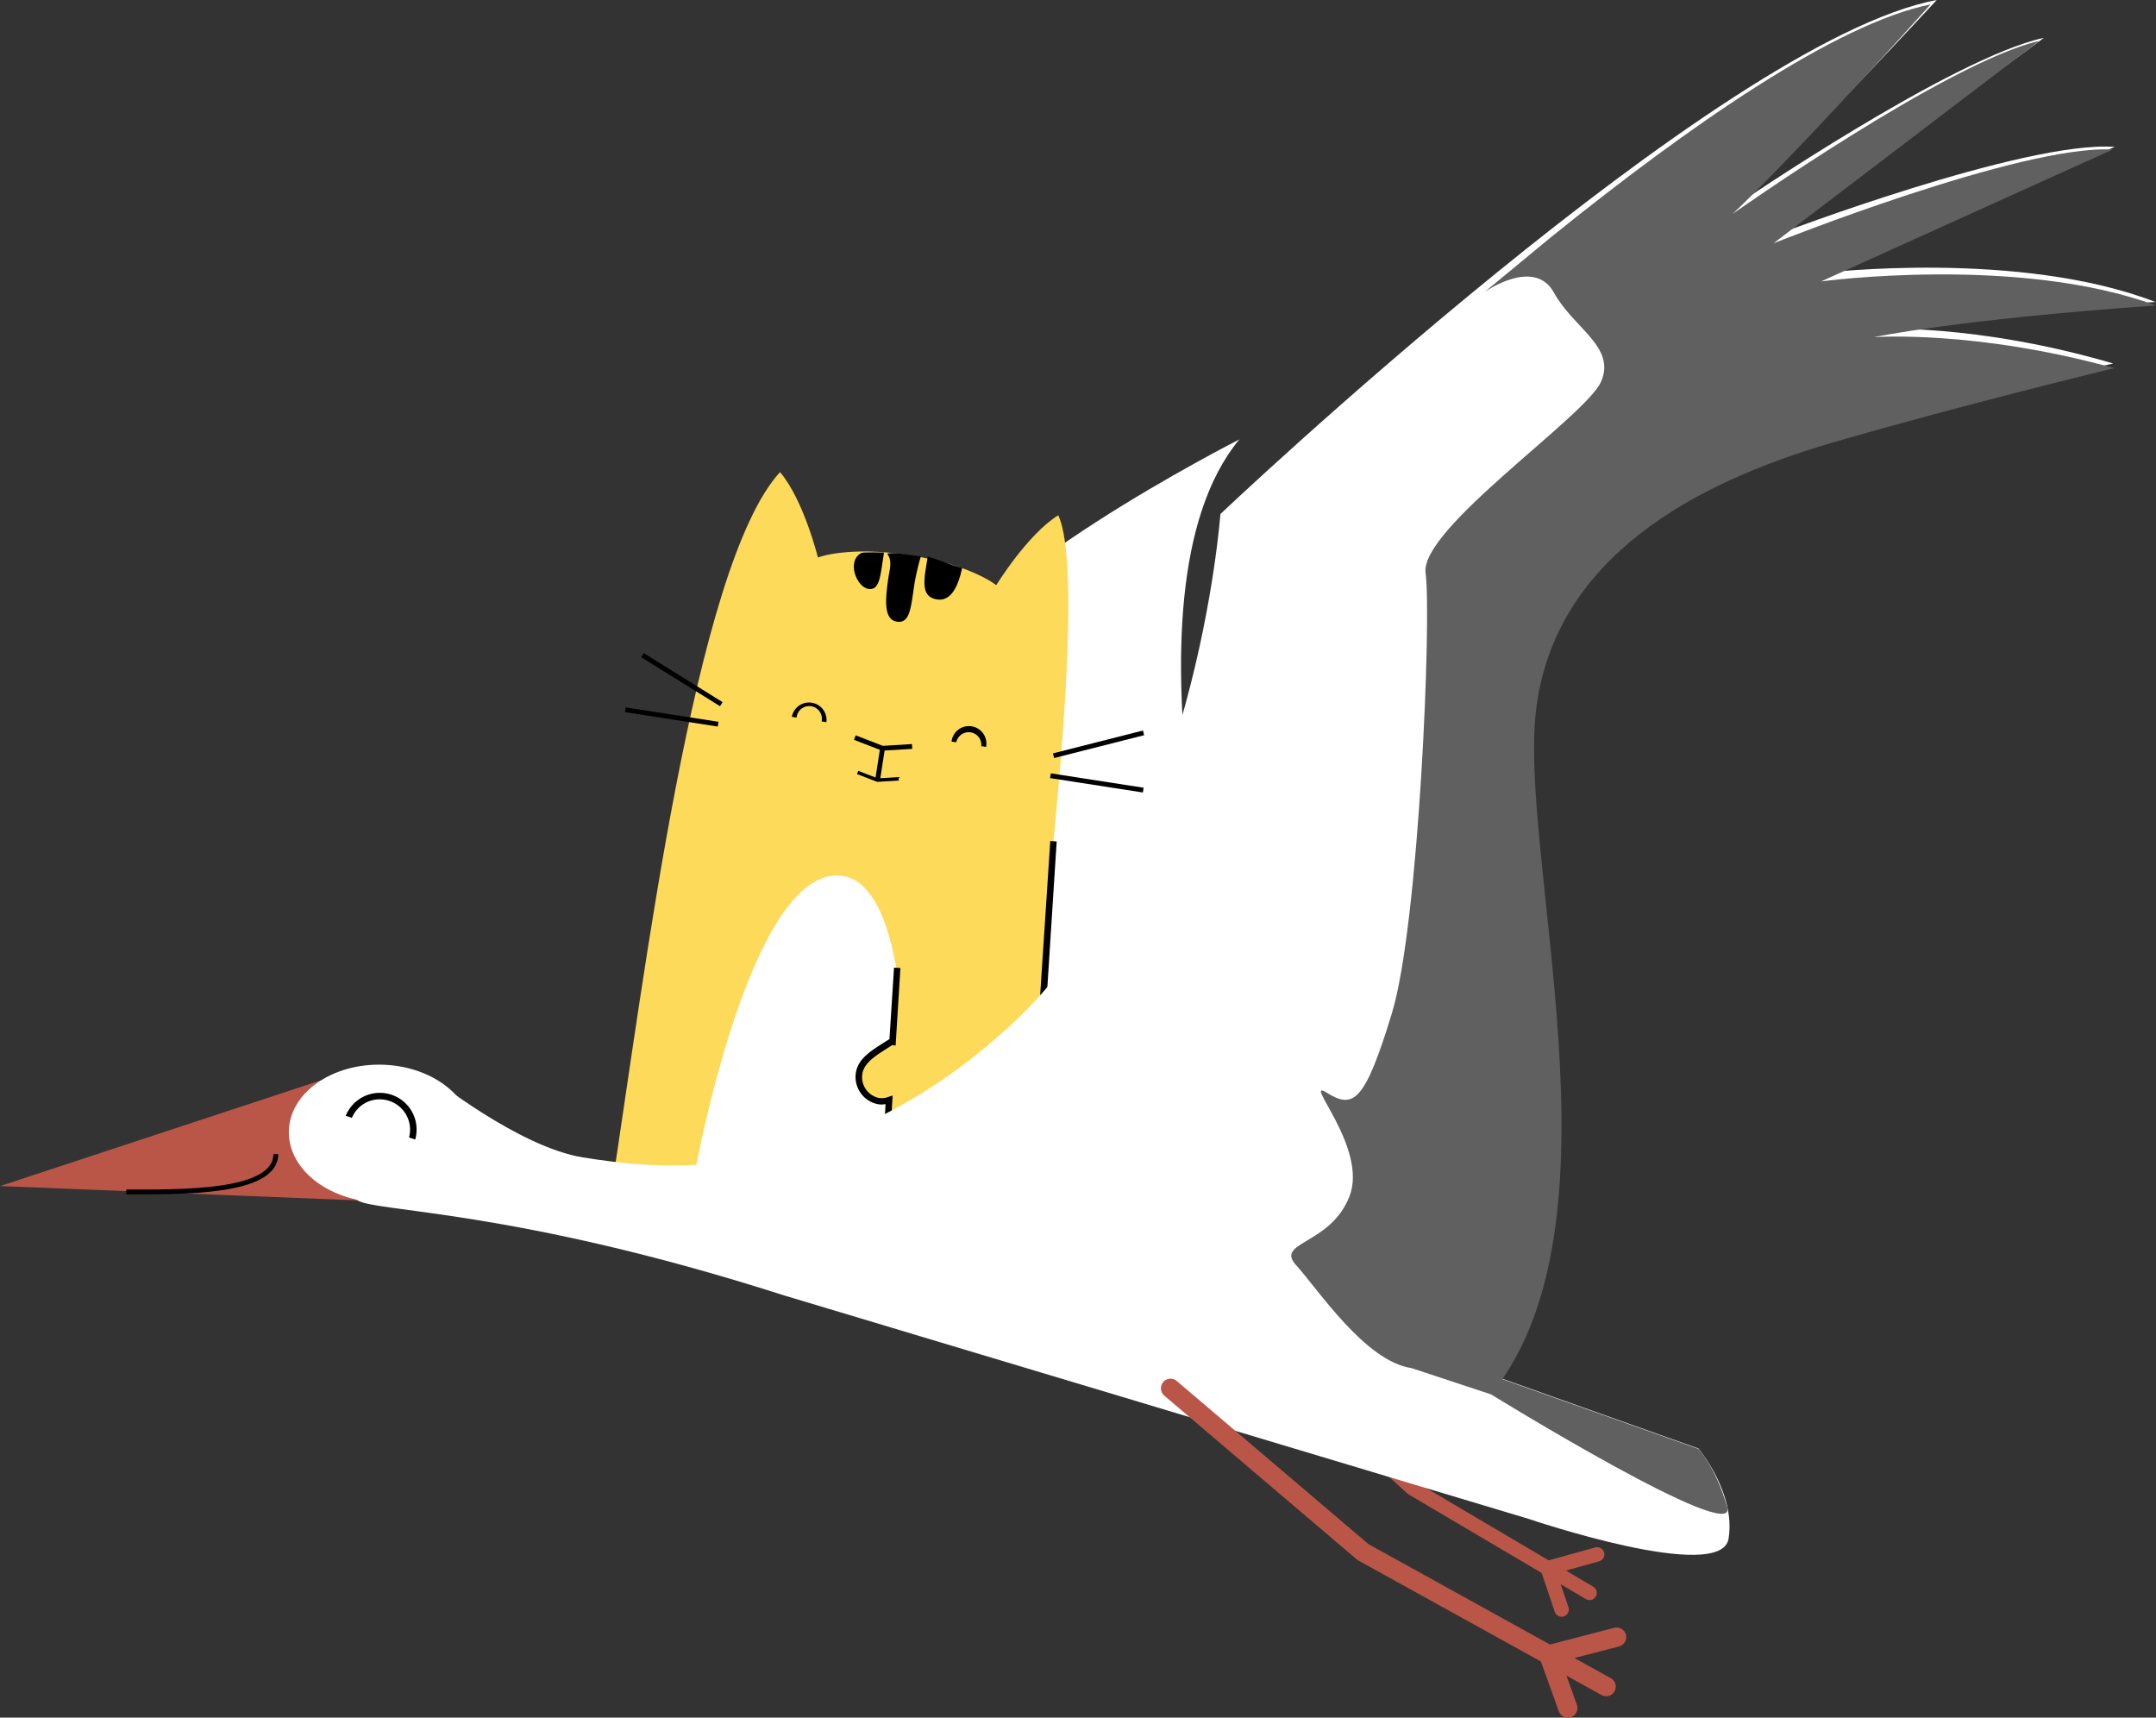 <svg xmlns="http://www.w3.org/2000/svg" viewBox="0 0 448.43 357.23"><rect x="0" y="0" width="448.43" height="357.23" fill="#333333" stroke="none"/><defs><style>.cls-1{fill:#fff;}.cls-2{fill:#fdda5a;}.cls-3{fill:#ba5648;}.cls-4,.cls-5,.cls-7{fill:none;stroke-miterlimit:10;}.cls-4{stroke:#000;}.cls-5,.cls-7{stroke:#ba5648;stroke-linecap:round;}.cls-5{stroke-width:3px;}.cls-6{fill:#606060;}.cls-7{stroke-width:4px;}</style></defs><g id="Capa_2" data-name="Capa 2"><g id="Capa_2-2" data-name="Capa 2"><path class="cls-1" d="M257.78,91.39s-58.82,29.83-61.67,47.8,10.64,44.54-3.9,87.87,65.09-12.57,65.09-12.57S230.76,124,257.78,91.39Z"/><path class="cls-2" d="M127.06,248.25c6.94-44.82,17.35-130.66,35.18-150.06,4.91,5.75,7.88,17.76,7.88,17.76s6.19-2.47,19.09-.47,18,6.23,18,6.23,6.47-10.55,12.9-14.55c7.06,15.17-5.49,110.8-11.74,153.7Z"/><rect x="227.64" y="153.06" width="1" height="19.53" transform="translate(32.29 363.34) rotate(-81.19)"/><rect x="218.83" y="154.28" width="19.32" height="1" transform="translate(-31.07 61.02) rotate(-14.25)"/><rect x="139.22" y="139.36" width="1" height="19.53" transform="translate(-29.05 264.35) rotate(-81.19)"/><rect x="141.31" y="131.69" width="1" height="19.32" transform="translate(-53.1 187.15) rotate(-58.13)"/><polygon points="183.47 156.12 189.74 155.75 189.68 154.75 183.63 155.12 177.98 152.94 177.62 153.87 183.47 156.12"/><polygon points="182.45 162.61 186.94 162.34 186.89 161.62 182.56 161.88 178.51 160.32 178.25 160.99 182.45 162.61"/><path d="M197.89,154.23l1,.15a2.64,2.64,0,0,1,5.21.81l1,.15a3.64,3.64,0,1,0-7.19-1.11Z"/><path d="M164.68,149.08l1,.16a2.64,2.64,0,1,1,5.21.8l1,.16a3.64,3.64,0,0,0-7.19-1.12Z"/><rect x="179.75" y="158.38" width="6.6" height="1" transform="translate(-1.99 315.44) rotate(-81.19)"/><path d="M179.15,115c-3.17,1.78-.92,7.12,1.46,7.48s2.48-2.57,3.25-7.55C183.86,114.9,179.44,114.81,179.15,115Z"/><path d="M191.53,115.72c-1.3-.12-5.48-.93-7-.57,1.08,1.46.53,3.21.31,4.63-.77,5-1.06,9.08,1.71,9.51s2.9-3,3.67-8A49.59,49.59,0,0,1,191.53,115.72Z"/><path d="M200.12,118.15c-.79,3.59-2.22,7-5.24,6.52-3.59-.56-2.67-4.29-1.91-8.93,1.29.4,3,1,4.12,1.44C198.59,117.74,199.4,117.85,200.12,118.15Z"/><path class="cls-1" d="M185.13,257.25c3.92-14.48,6.76-72.5-9.84-75.07-17.65-2.73-29.42,52.21-32,68.57-.6,3.8,17.74,4.44,17.74,4.44S183.9,261.75,185.13,257.25Z"/><path class="cls-2" d="M178.72,223a5.08,5.08,0,0,0,3.93,6,4.34,4.34,0,0,0,2.26-.21l-.17,2.85-.29,4.81a5.13,5.13,0,0,0,10.19,1.13,5.88,5.88,0,0,0,1.21,3.69,5.07,5.07,0,0,0,7.15.63c1.13-.95,1.57-2.7,1.77-4.52v.27a5.13,5.13,0,0,0,10.24.61l.28-4.81,3.41-53s-32.1,20.16-32.14,20.83l-.92,15.38a.45.45,0,0,0-.33.07C182.38,218.65,179.3,220.25,178.72,223Z"/><path d="M188.66,242.49l.57.06a5.79,5.79,0,0,0,5.15-2.53,5.65,5.65,0,0,0,1,1.7,5.76,5.76,0,0,0,8.1.7,4.68,4.68,0,0,0,1.28-1.82,5.8,5.8,0,0,0,11-2.29l.28-4.81L219.78,175l-1.33-.09-3.84,58.47-.28,4.82a4.46,4.46,0,1,1-8.9-.53v-.27l-1.33-.11c-.23,2.06-.73,3.4-1.54,4.07a4.4,4.4,0,0,1-6.21-.54,5.22,5.22,0,0,1-1.06-3.29L195,231.1l-1,6.39a4.46,4.46,0,0,1-8.86-1l.52-8.65-.94.31a3.71,3.71,0,0,1-1.92.2,4.42,4.42,0,0,1-3.4-5.23c.45-2.12,2.73-3.57,5.15-5.1l1.06-.68.67.13,1-16.14-1.33-.08L185,216.15l-.07,0c-.37.24-.74.48-1.12.71-2.66,1.69-5.18,3.29-5.74,5.95a5.77,5.77,0,0,0,4.44,6.82,4.31,4.31,0,0,0,1.68,0l-.4,6.75a5.78,5.78,0,0,0,4.87,6.07Z"/><polygon class="cls-3" points="75.32 221.86 0 246.68 74.3 249.65 75.32 221.86"/><ellipse class="cls-1" cx="79.17" cy="235.73" rx="14.31" ry="19.1" transform="translate(-158.84 307.76) rotate(-88.27)"/><path class="cls-4" d="M26.25,247.89c11.15,0,31.11.39,31.11-7.85"/><polyline class="cls-5" points="264.53 283 293.73 309.51 330.62 331.29"/><polyline class="cls-5" points="324.8 334.75 321.9 326.14 332.2 323.28"/><path class="cls-1" d="M317.86,315.87S358,329.52,359.53,320s-6.28-18.75-6.28-18.75l-45.59-16.21c29.37-35,6.9-111.82,11.67-142S352,98,381.25,90c27.44-7.53,58.28-14.4,58.28-14.4-28.64-8.4-49.45-7.18-49.45-7.18s17.29-3.39,58.24-5.61c-28.24-10.91-69-6.07-69-6.07l60.53-26.19c-18.8-1.36-70.22,18.21-70.22,18.21L425.11,7.87c-19,4.08-63.81,34.69-63.81,34.69S372.16,33,402.83,0c-45.16,8.48-149,106.91-149,106.91s-5.07,70.72-43.47,106.18-75.76,29.74-89.09,27.63S89.72,224,89.72,224s-33.9,10.85-15.53,25.53c3.28,2.62,32.15,1.71,88.93,19.9"/><path class="cls-6" d="M310.12,290c29.07-35.75,5.17-112.9,9.5-143.41s32.23-46,61.6-54.56c27.56-8,58.55-15.46,58.55-15.46-29-8-50-6.45-50-6.45s17.39-3.69,58.65-6.59c-28.65-10.55-69.64-5-69.64-5L439.42,31.1c-19-1.07-70.54,19.5-70.54,19.5L424.14,8.51c-19.11,4.42-63.8,36-63.8,36s10.8-9.81,41.21-43.6c-19.76,4-50.47,25.44-78.85,48.33L308.78,60.73s10.34-7.3,14.42.13,13,11.27,9.8,18.53S295.24,110,296.51,119.18s-1.38,73.06-7,91.53-8,20-13.49,16.59,8.65,11.43,4.64,21.57-15.56,9.35-11.07,14.27,14.34,20,24,21.4Z"/><path d="M85.08,236.56l1.28.43a7.62,7.62,0,0,0-4.89-9.29,7.65,7.65,0,0,0-9.56,4.36l1.28.43A6.25,6.25,0,0,1,79,228.64a6.39,6.39,0,0,1,2,.33A6.3,6.3,0,0,1,85.08,236.56Z"/><polyline class="cls-7" points="243.46 288.74 283.49 322.8 334.07 350.78"/><polyline class="cls-7" points="326.1 355.24 322.12 344.16 336.24 340.49"/><path class="cls-6" d="M310.12,286l43.13,15.33s3.64,3.84,6,12.13S310.12,290,310.12,290Z"/></g></g></svg>